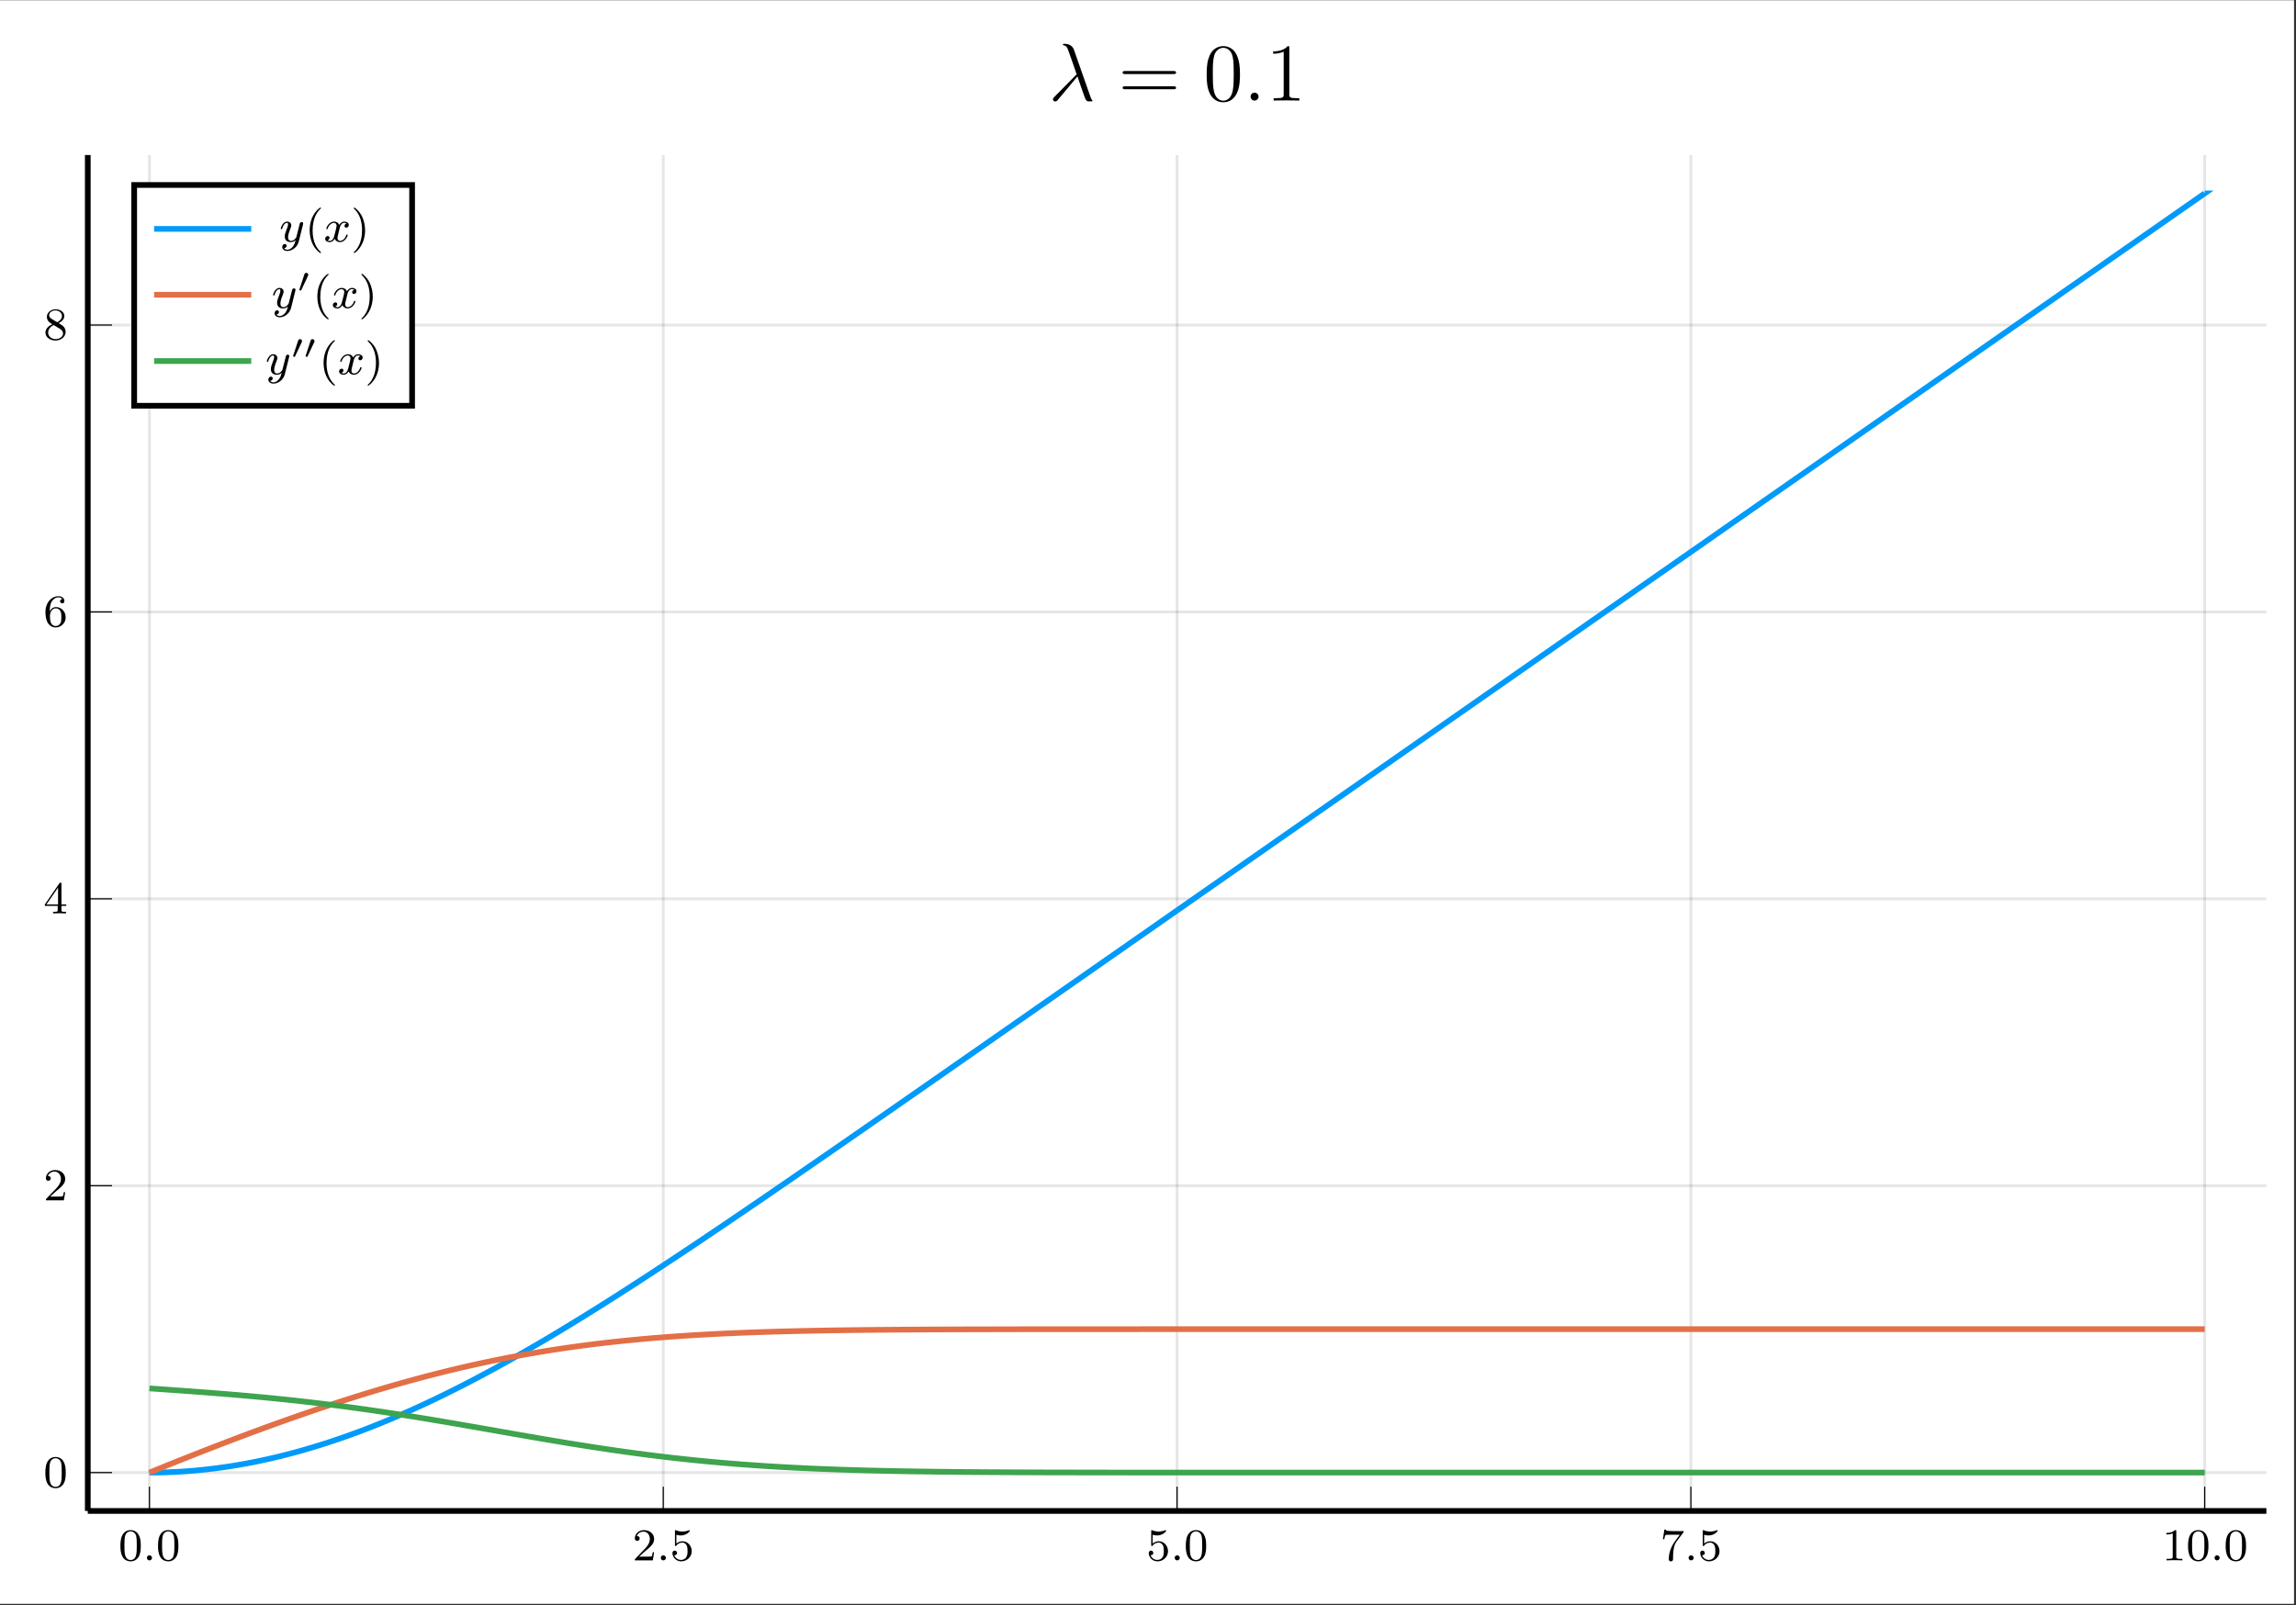 <?xml version="1.0" encoding="UTF-8"?>
<svg xmlns="http://www.w3.org/2000/svg" xmlns:xlink="http://www.w3.org/1999/xlink" width="401.659pt" height="280.84pt" viewBox="0 0 401.659 280.84" version="1.2">
<rect x="0" y="0" width="401.659" height="280.84" fill="#333333" stroke="none"/>
<defs>
<g>
<symbol overflow="visible" id="glyph-1626383314334607-0-0">
<path style="stroke:none;" d=""/>
</symbol>
<symbol overflow="visible" id="glyph-1626383314334607-0-1">
<path style="stroke:none;" d="M 3.891 -2.547 C 3.891 -3.391 3.812 -3.906 3.547 -4.422 C 3.203 -5.125 2.547 -5.297 2.109 -5.297 C 1.109 -5.297 0.734 -4.547 0.625 -4.328 C 0.344 -3.75 0.328 -2.953 0.328 -2.547 C 0.328 -2.016 0.344 -1.219 0.734 -0.578 C 1.094 0.016 1.688 0.172 2.109 0.172 C 2.5 0.172 3.172 0.047 3.578 -0.734 C 3.875 -1.312 3.891 -2.031 3.891 -2.547 Z M 2.109 -0.062 C 1.844 -0.062 1.297 -0.188 1.125 -1.016 C 1.031 -1.469 1.031 -2.219 1.031 -2.641 C 1.031 -3.188 1.031 -3.75 1.125 -4.188 C 1.297 -5 1.906 -5.078 2.109 -5.078 C 2.375 -5.078 2.938 -4.938 3.094 -4.219 C 3.188 -3.781 3.188 -3.172 3.188 -2.641 C 3.188 -2.172 3.188 -1.453 3.094 -1 C 2.922 -0.172 2.375 -0.062 2.109 -0.062 Z M 2.109 -0.062 "/>
</symbol>
<symbol overflow="visible" id="glyph-1626383314334607-0-2">
<path style="stroke:none;" d="M 2.25 -1.625 C 2.375 -1.75 2.703 -2.016 2.844 -2.125 C 3.328 -2.578 3.797 -3.016 3.797 -3.734 C 3.797 -4.688 3 -5.297 2.016 -5.297 C 1.047 -5.297 0.422 -4.578 0.422 -3.859 C 0.422 -3.469 0.734 -3.422 0.844 -3.422 C 1.016 -3.422 1.266 -3.531 1.266 -3.844 C 1.266 -4.25 0.859 -4.25 0.766 -4.25 C 1 -4.844 1.531 -5.031 1.922 -5.031 C 2.656 -5.031 3.047 -4.406 3.047 -3.734 C 3.047 -2.906 2.469 -2.297 1.516 -1.344 L 0.516 -0.297 C 0.422 -0.219 0.422 -0.203 0.422 0 L 3.562 0 L 3.797 -1.422 L 3.547 -1.422 C 3.531 -1.266 3.469 -0.875 3.375 -0.719 C 3.328 -0.656 2.719 -0.656 2.594 -0.656 L 1.172 -0.656 Z M 2.25 -1.625 "/>
</symbol>
<symbol overflow="visible" id="glyph-1626383314334607-0-3">
<path style="stroke:none;" d="M 1.109 -4.484 C 1.219 -4.453 1.531 -4.359 1.875 -4.359 C 2.875 -4.359 3.469 -5.062 3.469 -5.188 C 3.469 -5.281 3.422 -5.297 3.375 -5.297 C 3.359 -5.297 3.344 -5.297 3.281 -5.266 C 2.969 -5.141 2.594 -5.047 2.172 -5.047 C 1.703 -5.047 1.312 -5.156 1.062 -5.266 C 0.984 -5.297 0.969 -5.297 0.953 -5.297 C 0.859 -5.297 0.859 -5.219 0.859 -5.062 L 0.859 -2.734 C 0.859 -2.594 0.859 -2.5 0.984 -2.5 C 1.047 -2.5 1.062 -2.531 1.109 -2.594 C 1.203 -2.703 1.5 -3.109 2.188 -3.109 C 2.625 -3.109 2.844 -2.75 2.922 -2.594 C 3.047 -2.312 3.062 -1.938 3.062 -1.641 C 3.062 -1.344 3.062 -0.906 2.844 -0.562 C 2.688 -0.312 2.359 -0.078 1.938 -0.078 C 1.422 -0.078 0.922 -0.391 0.734 -0.922 C 0.75 -0.906 0.812 -0.906 0.812 -0.906 C 1.031 -0.906 1.219 -1.047 1.219 -1.297 C 1.219 -1.594 0.984 -1.703 0.828 -1.703 C 0.672 -1.703 0.422 -1.625 0.422 -1.281 C 0.422 -0.562 1.047 0.172 1.953 0.172 C 2.953 0.172 3.797 -0.609 3.797 -1.594 C 3.797 -2.516 3.125 -3.344 2.188 -3.344 C 1.797 -3.344 1.422 -3.219 1.109 -2.938 Z M 1.109 -4.484 "/>
</symbol>
<symbol overflow="visible" id="glyph-1626383314334607-0-4">
<path style="stroke:none;" d="M 4.031 -4.859 C 4.109 -4.938 4.109 -4.953 4.109 -5.125 L 2.078 -5.125 C 1.875 -5.125 1.641 -5.141 1.438 -5.156 C 1.016 -5.188 1.016 -5.266 0.984 -5.391 L 0.734 -5.391 L 0.469 -3.703 L 0.719 -3.703 C 0.734 -3.828 0.828 -4.375 0.938 -4.438 C 1.016 -4.484 1.625 -4.484 1.734 -4.484 L 3.422 -4.484 L 2.609 -3.375 C 1.703 -2.172 1.5 -0.906 1.5 -0.281 C 1.5 -0.203 1.5 0.172 1.875 0.172 C 2.25 0.172 2.25 -0.188 2.25 -0.281 L 2.25 -0.672 C 2.25 -1.812 2.453 -2.75 2.844 -3.281 Z M 4.031 -4.859 "/>
</symbol>
<symbol overflow="visible" id="glyph-1626383314334607-0-5">
<path style="stroke:none;" d="M 2.5 -5.078 C 2.5 -5.297 2.484 -5.297 2.266 -5.297 C 1.938 -4.984 1.516 -4.797 0.766 -4.797 L 0.766 -4.531 C 0.984 -4.531 1.406 -4.531 1.875 -4.734 L 1.875 -0.656 C 1.875 -0.359 1.844 -0.266 1.094 -0.266 L 0.812 -0.266 L 0.812 0 C 1.141 -0.031 1.828 -0.031 2.188 -0.031 C 2.547 -0.031 3.234 -0.031 3.562 0 L 3.562 -0.266 L 3.281 -0.266 C 2.531 -0.266 2.5 -0.359 2.5 -0.656 Z M 2.5 -5.078 "/>
</symbol>
<symbol overflow="visible" id="glyph-1626383314334607-0-6">
<path style="stroke:none;" d="M 3.141 -5.156 C 3.141 -5.312 3.141 -5.375 2.969 -5.375 C 2.875 -5.375 2.859 -5.375 2.781 -5.266 L 0.234 -1.562 L 0.234 -1.312 L 2.484 -1.312 L 2.484 -0.641 C 2.484 -0.344 2.469 -0.266 1.844 -0.266 L 1.672 -0.266 L 1.672 0 C 2.344 -0.031 2.359 -0.031 2.812 -0.031 C 3.266 -0.031 3.281 -0.031 3.953 0 L 3.953 -0.266 L 3.781 -0.266 C 3.156 -0.266 3.141 -0.344 3.141 -0.641 L 3.141 -1.312 L 3.984 -1.312 L 3.984 -1.562 L 3.141 -1.562 Z M 2.547 -4.516 L 2.547 -1.562 L 0.516 -1.562 Z M 2.547 -4.516 "/>
</symbol>
<symbol overflow="visible" id="glyph-1626383314334607-0-7">
<path style="stroke:none;" d="M 1.094 -2.641 C 1.094 -3.297 1.156 -3.875 1.438 -4.359 C 1.688 -4.766 2.094 -5.094 2.594 -5.094 C 2.75 -5.094 3.109 -5.062 3.297 -4.797 C 2.938 -4.766 2.906 -4.5 2.906 -4.422 C 2.906 -4.172 3.094 -4.047 3.281 -4.047 C 3.422 -4.047 3.656 -4.125 3.656 -4.438 C 3.656 -4.906 3.297 -5.297 2.578 -5.297 C 1.469 -5.297 0.344 -4.25 0.344 -2.531 C 0.344 -0.359 1.359 0.172 2.125 0.172 C 2.516 0.172 2.922 0.062 3.281 -0.281 C 3.609 -0.594 3.875 -0.922 3.875 -1.625 C 3.875 -2.656 3.078 -3.391 2.203 -3.391 C 1.625 -3.391 1.281 -3.031 1.094 -2.641 Z M 2.125 -0.078 C 1.703 -0.078 1.438 -0.359 1.328 -0.594 C 1.141 -0.953 1.125 -1.484 1.125 -1.797 C 1.125 -2.578 1.547 -3.172 2.172 -3.172 C 2.562 -3.172 2.812 -2.969 2.953 -2.688 C 3.125 -2.391 3.125 -2.031 3.125 -1.625 C 3.125 -1.219 3.125 -0.875 2.969 -0.578 C 2.75 -0.219 2.484 -0.078 2.125 -0.078 Z M 2.125 -0.078 "/>
</symbol>
<symbol overflow="visible" id="glyph-1626383314334607-0-8">
<path style="stroke:none;" d="M 2.641 -2.875 C 3.094 -3.094 3.641 -3.484 3.641 -4.109 C 3.641 -4.875 2.859 -5.297 2.125 -5.297 C 1.281 -5.297 0.594 -4.719 0.594 -3.969 C 0.594 -3.672 0.688 -3.406 0.891 -3.172 C 1.031 -3 1.062 -2.984 1.547 -2.672 C 0.562 -2.234 0.344 -1.656 0.344 -1.219 C 0.344 -0.328 1.234 0.172 2.109 0.172 C 3.078 0.172 3.875 -0.5 3.875 -1.344 C 3.875 -1.844 3.609 -2.172 3.469 -2.312 C 3.344 -2.438 3.328 -2.453 2.641 -2.875 Z M 1.406 -3.625 C 1.172 -3.766 0.984 -4 0.984 -4.266 C 0.984 -4.766 1.531 -5.094 2.109 -5.094 C 2.719 -5.094 3.234 -4.672 3.234 -4.109 C 3.234 -3.656 2.875 -3.266 2.406 -3.031 Z M 1.797 -2.531 C 1.828 -2.516 2.734 -1.953 2.875 -1.875 C 3 -1.797 3.422 -1.547 3.422 -1.062 C 3.422 -0.453 2.766 -0.078 2.125 -0.078 C 1.406 -0.078 0.812 -0.562 0.812 -1.219 C 0.812 -1.812 1.25 -2.281 1.797 -2.531 Z M 1.797 -2.531 "/>
</symbol>
<symbol overflow="visible" id="glyph-1626383314334607-0-9">
<path style="stroke:none;" d="M 2.656 1.984 C 2.719 1.984 2.812 1.984 2.812 1.891 C 2.812 1.859 2.812 1.859 2.703 1.75 C 1.609 0.719 1.344 -0.75 1.344 -1.984 C 1.344 -4.281 2.281 -5.359 2.688 -5.734 C 2.812 -5.828 2.812 -5.844 2.812 -5.875 C 2.812 -5.922 2.781 -5.969 2.703 -5.969 C 2.578 -5.969 2.172 -5.562 2.109 -5.5 C 1.047 -4.375 0.828 -2.953 0.828 -1.984 C 0.828 -0.203 1.562 1.234 2.656 1.984 Z M 2.656 1.984 "/>
</symbol>
<symbol overflow="visible" id="glyph-1626383314334607-0-10">
<path style="stroke:none;" d="M 2.469 -1.984 C 2.469 -2.75 2.328 -3.656 1.844 -4.594 C 1.453 -5.328 0.719 -5.969 0.578 -5.969 C 0.5 -5.969 0.484 -5.922 0.484 -5.875 C 0.484 -5.844 0.484 -5.828 0.578 -5.734 C 1.688 -4.672 1.938 -3.219 1.938 -1.984 C 1.938 0.297 1 1.375 0.594 1.75 C 0.484 1.844 0.484 1.859 0.484 1.891 C 0.484 1.938 0.5 1.984 0.578 1.984 C 0.703 1.984 1.109 1.578 1.172 1.516 C 2.234 0.391 2.469 -1.031 2.469 -1.984 Z M 2.469 -1.984 "/>
</symbol>
<symbol overflow="visible" id="glyph-1626383314334607-1-0">
<path style="stroke:none;" d=""/>
</symbol>
<symbol overflow="visible" id="glyph-1626383314334607-1-1">
<path style="stroke:none;" d="M 1.625 -0.438 C 1.625 -0.703 1.391 -0.891 1.172 -0.891 C 0.922 -0.891 0.734 -0.672 0.734 -0.453 C 0.734 -0.172 0.953 0 1.172 0 C 1.422 0 1.625 -0.203 1.625 -0.438 Z M 1.625 -0.438 "/>
</symbol>
<symbol overflow="visible" id="glyph-1626383314334607-1-2">
<path style="stroke:none;" d="M 4.125 -3 C 4.156 -3.109 4.156 -3.125 4.156 -3.188 C 4.156 -3.391 4 -3.438 3.906 -3.438 C 3.859 -3.438 3.688 -3.422 3.578 -3.219 C 3.562 -3.172 3.484 -2.891 3.453 -2.719 L 2.969 -0.812 C 2.969 -0.781 2.625 -0.141 2.047 -0.141 C 1.656 -0.141 1.516 -0.438 1.516 -0.781 C 1.516 -1.25 1.781 -1.953 1.969 -2.422 C 2.047 -2.625 2.078 -2.688 2.078 -2.844 C 2.078 -3.281 1.719 -3.516 1.359 -3.516 C 0.562 -3.516 0.234 -2.391 0.234 -2.297 C 0.234 -2.219 0.297 -2.188 0.359 -2.188 C 0.469 -2.188 0.469 -2.234 0.5 -2.312 C 0.703 -3.016 1.047 -3.297 1.328 -3.297 C 1.453 -3.297 1.516 -3.219 1.516 -3.031 C 1.516 -2.859 1.453 -2.672 1.406 -2.531 C 1.078 -1.688 0.938 -1.281 0.938 -0.906 C 0.938 -0.125 1.531 0.078 2 0.078 C 2.375 0.078 2.641 -0.094 2.844 -0.266 C 2.719 0.172 2.641 0.484 2.344 0.875 C 2.078 1.188 1.766 1.406 1.406 1.406 C 1.266 1.406 0.969 1.375 0.812 1.141 C 1.234 1.109 1.266 0.75 1.266 0.703 C 1.266 0.516 1.109 0.406 0.953 0.406 C 0.766 0.406 0.5 0.547 0.5 0.938 C 0.5 1.312 0.844 1.625 1.406 1.625 C 2.219 1.625 3.125 0.969 3.375 0.016 Z M 4.125 -3 "/>
</symbol>
<symbol overflow="visible" id="glyph-1626383314334607-1-3">
<path style="stroke:none;" d="M 4 -3.172 C 3.641 -3.094 3.625 -2.781 3.625 -2.75 C 3.625 -2.578 3.766 -2.453 3.938 -2.453 C 4.109 -2.453 4.375 -2.594 4.375 -2.938 C 4.375 -3.391 3.875 -3.516 3.578 -3.516 C 3.219 -3.516 2.906 -3.25 2.719 -2.938 C 2.547 -3.359 2.141 -3.516 1.812 -3.516 C 0.938 -3.516 0.453 -2.516 0.453 -2.297 C 0.453 -2.219 0.516 -2.188 0.578 -2.188 C 0.672 -2.188 0.688 -2.234 0.703 -2.328 C 0.891 -2.906 1.375 -3.297 1.781 -3.297 C 2.094 -3.297 2.25 -3.062 2.25 -2.781 C 2.25 -2.625 2.156 -2.25 2.094 -2 C 2.031 -1.766 1.859 -1.062 1.812 -0.906 C 1.703 -0.484 1.422 -0.141 1.062 -0.141 C 1.031 -0.141 0.828 -0.141 0.656 -0.25 C 1.016 -0.344 1.016 -0.672 1.016 -0.688 C 1.016 -0.875 0.875 -0.984 0.703 -0.984 C 0.484 -0.984 0.25 -0.797 0.25 -0.5 C 0.25 -0.125 0.641 0.078 1.047 0.078 C 1.469 0.078 1.766 -0.234 1.906 -0.5 C 2.094 -0.109 2.453 0.078 2.844 0.078 C 3.703 0.078 4.188 -0.922 4.188 -1.141 C 4.188 -1.219 4.125 -1.25 4.062 -1.25 C 3.969 -1.25 3.953 -1.188 3.922 -1.109 C 3.766 -0.578 3.312 -0.141 2.859 -0.141 C 2.594 -0.141 2.406 -0.312 2.406 -0.656 C 2.406 -0.812 2.453 -1 2.562 -1.438 C 2.609 -1.688 2.781 -2.375 2.828 -2.531 C 2.938 -2.953 3.219 -3.297 3.578 -3.297 C 3.625 -3.297 3.828 -3.297 4 -3.172 Z M 4 -3.172 "/>
</symbol>
<symbol overflow="visible" id="glyph-1626383314334607-2-0">
<path style="stroke:none;" d=""/>
</symbol>
<symbol overflow="visible" id="glyph-1626383314334607-2-1">
<path style="stroke:none;" d="M 4.422 -8.922 C 4.062 -9.938 2.938 -9.938 2.75 -9.938 C 2.672 -9.938 2.5 -9.938 2.5 -9.797 C 2.5 -9.688 2.594 -9.672 2.672 -9.656 C 2.875 -9.625 3.047 -9.594 3.281 -9.188 C 3.422 -8.906 4.906 -4.625 4.906 -4.594 C 4.906 -4.578 4.891 -4.578 4.766 -4.453 L 1.047 -0.688 C 0.875 -0.516 0.766 -0.406 0.766 -0.219 C 0.766 -0.016 0.938 0.156 1.156 0.156 C 1.219 0.156 1.375 0.125 1.469 0.047 C 1.688 -0.172 3.734 -2.672 5.047 -4.234 C 5.422 -3.109 5.875 -1.797 6.312 -0.594 C 6.391 -0.375 6.469 -0.172 6.656 0.016 C 6.812 0.141 6.828 0.141 7.234 0.141 L 7.516 0.141 C 7.562 0.141 7.672 0.141 7.672 0.031 C 7.672 -0.031 7.656 -0.047 7.594 -0.094 C 7.469 -0.266 7.359 -0.516 7.312 -0.688 Z M 4.422 -8.922 "/>
</symbol>
<symbol overflow="visible" id="glyph-1626383314334607-2-2">
<path style="stroke:none;" d="M 2.641 -0.688 C 2.641 -1.109 2.297 -1.391 1.953 -1.391 C 1.531 -1.391 1.25 -1.047 1.25 -0.703 C 1.25 -0.281 1.594 0 1.938 0 C 2.344 0 2.641 -0.344 2.641 -0.688 Z M 2.641 -0.688 "/>
</symbol>
<symbol overflow="visible" id="glyph-1626383314334607-3-0">
<path style="stroke:none;" d=""/>
</symbol>
<symbol overflow="visible" id="glyph-1626383314334607-3-1">
<path style="stroke:none;" d="M 9.672 -4.641 C 9.875 -4.641 10.125 -4.641 10.125 -4.906 C 10.125 -5.172 9.891 -5.172 9.672 -5.172 L 1.234 -5.172 C 1.031 -5.172 0.781 -5.172 0.781 -4.922 C 0.781 -4.641 1.016 -4.641 1.234 -4.641 Z M 9.672 -1.984 C 9.875 -1.984 10.125 -1.984 10.125 -2.234 C 10.125 -2.5 9.891 -2.5 9.672 -2.5 L 1.234 -2.5 C 1.031 -2.5 0.781 -2.5 0.781 -2.25 C 0.781 -1.984 1.016 -1.984 1.234 -1.984 Z M 9.672 -1.984 "/>
</symbol>
<symbol overflow="visible" id="glyph-1626383314334607-3-2">
<path style="stroke:none;" d="M 6.422 -4.578 C 6.422 -5.781 6.344 -6.938 5.828 -8.031 C 5.25 -9.219 4.219 -9.531 3.516 -9.531 C 2.672 -9.531 1.656 -9.109 1.125 -7.922 C 0.734 -7.016 0.594 -6.125 0.594 -4.578 C 0.594 -3.188 0.688 -2.156 1.203 -1.125 C 1.766 -0.047 2.75 0.297 3.5 0.297 C 4.75 0.297 5.453 -0.438 5.875 -1.281 C 6.391 -2.344 6.422 -3.75 6.422 -4.578 Z M 3.5 0.016 C 3.031 0.016 2.109 -0.25 1.828 -1.812 C 1.672 -2.672 1.672 -3.75 1.672 -4.75 C 1.672 -5.938 1.672 -6.984 1.906 -7.844 C 2.156 -8.797 2.875 -9.234 3.5 -9.234 C 4.047 -9.234 4.875 -8.906 5.141 -7.688 C 5.328 -6.859 5.328 -5.734 5.328 -4.75 C 5.328 -3.797 5.328 -2.703 5.172 -1.828 C 4.906 -0.266 4 0.016 3.5 0.016 Z M 3.5 0.016 "/>
</symbol>
<symbol overflow="visible" id="glyph-1626383314334607-3-3">
<path style="stroke:none;" d="M 4.125 -9.188 C 4.125 -9.516 4.125 -9.531 3.844 -9.531 C 3.5 -9.141 2.781 -8.609 1.297 -8.609 L 1.297 -8.203 C 1.641 -8.203 2.344 -8.203 3.141 -8.562 L 3.141 -1.109 C 3.141 -0.594 3.094 -0.422 1.828 -0.422 L 1.391 -0.422 L 1.391 0 C 1.781 -0.031 3.172 -0.031 3.641 -0.031 C 4.109 -0.031 5.484 -0.031 5.875 0 L 5.875 -0.422 L 5.438 -0.422 C 4.172 -0.422 4.125 -0.594 4.125 -1.109 Z M 4.125 -9.188 "/>
</symbol>
<symbol overflow="visible" id="glyph-1626383314334607-4-0">
<path style="stroke:none;" d=""/>
</symbol>
<symbol overflow="visible" id="glyph-1626383314334607-4-1">
<path style="stroke:none;" d="M 1.875 -2.812 C 1.922 -2.891 1.922 -2.953 1.922 -3 C 1.922 -3.188 1.766 -3.344 1.562 -3.344 C 1.328 -3.344 1.25 -3.125 1.234 -3.047 L 0.391 -0.484 C 0.375 -0.453 0.359 -0.406 0.359 -0.375 C 0.359 -0.281 0.609 -0.234 0.609 -0.234 C 0.656 -0.234 0.688 -0.281 0.703 -0.328 Z M 1.875 -2.812 "/>
</symbol>
</g>
<clipPath id="clip-1626383314334607-1">
  <path d="M 0 0.039 L 401.316 0.039 L 401.316 280.641 L 0 280.641 Z M 0 0.039 "/>
</clipPath>
<clipPath id="clip-1626383314334607-2">
  <path d="M 15.355 27.09 L 396.535 27.09 L 396.535 264.383 L 15.355 264.383 Z M 15.355 27.09 "/>
</clipPath>
<clipPath id="clip-1626383314334607-3">
  <path d="M 15.355 218 L 396.535 218 L 396.535 264.383 L 15.355 264.383 Z M 15.355 218 "/>
</clipPath>
<clipPath id="clip-1626383314334607-4">
  <path d="M 15.355 228 L 396.535 228 L 396.535 264.383 L 15.355 264.383 Z M 15.355 228 "/>
</clipPath>
</defs>
<g id="surface1">
<g clip-path="url(#clip-1626383314334607-1)" clip-rule="nonzero">
<path style=" stroke:none;fill-rule:nonzero;fill:rgb(100%,100%,100%);fill-opacity:1;" d="M 0 280.645 L 0 0.039 L 401.324 0.039 L 401.324 280.645 Z M 0 280.645 "/>
</g>
<path style=" stroke:none;fill-rule:nonzero;fill:rgb(100%,100%,100%);fill-opacity:1;" d="M 15.355 264.383 L 396.535 264.383 L 396.535 27.09 L 15.355 27.09 Z M 15.355 264.383 "/>
<path style="fill:none;stroke-width:0.498;stroke-linecap:butt;stroke-linejoin:miter;stroke:rgb(0%,0%,0%);stroke-opacity:0.1;stroke-miterlimit:10;" d="M 10.799 0.002 L 10.799 237.496 M 100.773 0.002 L 100.773 237.496 M 190.748 0.002 L 190.748 237.496 M 280.727 0.002 L 280.727 237.496 M 370.702 0.002 L 370.702 237.496 " transform="matrix(0.999,0,0,-0.999,15.355,264.385)"/>
<path style="fill:none;stroke-width:0.498;stroke-linecap:butt;stroke-linejoin:miter;stroke:rgb(0%,0%,0%);stroke-opacity:0.1;stroke-miterlimit:10;" d="M 0.001 6.722 L 381.504 6.722 M 0.001 56.972 L 381.504 56.972 M 0.001 107.218 L 381.504 107.218 M 0.001 157.468 L 381.504 157.468 M 0.001 207.717 L 381.504 207.717 " transform="matrix(0.999,0,0,-0.999,15.355,264.385)"/>
<path style="fill:none;stroke-width:0.199;stroke-linecap:butt;stroke-linejoin:miter;stroke:rgb(0%,0%,0%);stroke-opacity:1;stroke-miterlimit:10;" d="M 10.799 0.002 L 10.799 4.252 M 100.773 0.002 L 100.773 4.252 M 190.748 0.002 L 190.748 4.252 M 280.727 0.002 L 280.727 4.252 M 370.702 0.002 L 370.702 4.252 " transform="matrix(0.999,0,0,-0.999,15.355,264.385)"/>
<path style="fill:none;stroke-width:0.199;stroke-linecap:butt;stroke-linejoin:miter;stroke:rgb(0%,0%,0%);stroke-opacity:1;stroke-miterlimit:10;" d="M 0.001 6.722 L 4.254 6.722 M 0.001 56.972 L 4.254 56.972 M 0.001 107.218 L 4.254 107.218 M 0.001 157.468 L 4.254 157.468 M 0.001 207.717 L 4.254 207.717 " transform="matrix(0.999,0,0,-0.999,15.355,264.385)"/>
<path style="fill:none;stroke-width:0.996;stroke-linecap:butt;stroke-linejoin:miter;stroke:rgb(0%,0%,0%);stroke-opacity:1;stroke-miterlimit:10;" d="M 0.001 0.002 L 381.504 0.002 " transform="matrix(0.999,0,0,-0.999,15.355,264.385)"/>
<path style="fill:none;stroke-width:0.996;stroke-linecap:butt;stroke-linejoin:miter;stroke:rgb(0%,0%,0%);stroke-opacity:1;stroke-miterlimit:10;" d="M 0.001 0.002 L 0.001 237.496 " transform="matrix(0.999,0,0,-0.999,15.355,264.385)"/>
<g style="fill:rgb(0%,0%,0%);fill-opacity:1;">
  <use xlink:href="#glyph-1626383314334607-0-1" x="20.737" y="273.033"/>
</g>
<g style="fill:rgb(0%,0%,0%);fill-opacity:1;">
  <use xlink:href="#glyph-1626383314334607-1-1" x="24.968" y="273.033"/>
</g>
<g style="fill:rgb(0%,0%,0%);fill-opacity:1;">
  <use xlink:href="#glyph-1626383314334607-0-1" x="27.319" y="273.033"/>
</g>
<g style="fill:rgb(0%,0%,0%);fill-opacity:1;">
  <use xlink:href="#glyph-1626383314334607-0-2" x="110.636" y="273.033"/>
</g>
<g style="fill:rgb(0%,0%,0%);fill-opacity:1;">
  <use xlink:href="#glyph-1626383314334607-1-1" x="114.866" y="273.033"/>
</g>
<g style="fill:rgb(0%,0%,0%);fill-opacity:1;">
  <use xlink:href="#glyph-1626383314334607-0-3" x="117.216" y="273.033"/>
</g>
<g style="fill:rgb(0%,0%,0%);fill-opacity:1;">
  <use xlink:href="#glyph-1626383314334607-0-3" x="200.535" y="273.033"/>
</g>
<g style="fill:rgb(0%,0%,0%);fill-opacity:1;">
  <use xlink:href="#glyph-1626383314334607-1-1" x="204.765" y="273.033"/>
</g>
<g style="fill:rgb(0%,0%,0%);fill-opacity:1;">
  <use xlink:href="#glyph-1626383314334607-0-1" x="207.115" y="273.033"/>
</g>
<g style="fill:rgb(0%,0%,0%);fill-opacity:1;">
  <use xlink:href="#glyph-1626383314334607-0-4" x="290.433" y="273.033"/>
</g>
<g style="fill:rgb(0%,0%,0%);fill-opacity:1;">
  <use xlink:href="#glyph-1626383314334607-1-1" x="294.664" y="273.033"/>
</g>
<g style="fill:rgb(0%,0%,0%);fill-opacity:1;">
  <use xlink:href="#glyph-1626383314334607-0-3" x="297.014" y="273.033"/>
</g>
<g style="fill:rgb(0%,0%,0%);fill-opacity:1;">
  <use xlink:href="#glyph-1626383314334607-0-5" x="378.216" y="273.033"/>
  <use xlink:href="#glyph-1626383314334607-0-1" x="382.447" y="273.033"/>
</g>
<g style="fill:rgb(0%,0%,0%);fill-opacity:1;">
  <use xlink:href="#glyph-1626383314334607-1-1" x="386.678" y="273.033"/>
</g>
<g style="fill:rgb(0%,0%,0%);fill-opacity:1;">
  <use xlink:href="#glyph-1626383314334607-0-1" x="389.028" y="273.033"/>
</g>
<g style="fill:rgb(0%,0%,0%);fill-opacity:1;">
  <use xlink:href="#glyph-1626383314334607-0-1" x="7.608" y="260.234"/>
</g>
<g style="fill:rgb(0%,0%,0%);fill-opacity:1;">
  <use xlink:href="#glyph-1626383314334607-0-2" x="7.608" y="210.029"/>
</g>
<g style="fill:rgb(0%,0%,0%);fill-opacity:1;">
  <use xlink:href="#glyph-1626383314334607-0-6" x="7.608" y="159.824"/>
</g>
<g style="fill:rgb(0%,0%,0%);fill-opacity:1;">
  <use xlink:href="#glyph-1626383314334607-0-7" x="7.608" y="109.618"/>
</g>
<g style="fill:rgb(0%,0%,0%);fill-opacity:1;">
  <use xlink:href="#glyph-1626383314334607-0-8" x="7.608" y="59.413"/>
</g>
<g clip-path="url(#clip-1626383314334607-2)" clip-rule="nonzero">
<path style="fill:none;stroke-width:0.996;stroke-linecap:butt;stroke-linejoin:miter;stroke:rgb(0%,60.559%,97.87%);stroke-opacity:1;stroke-miterlimit:10;" d="M 10.799 6.722 L 11.158 6.722 L 12.237 6.734 L 13.316 6.758 L 14.036 6.781 L 15.475 6.844 L 15.834 6.863 L 16.194 6.887 L 16.558 6.91 L 17.277 6.957 L 17.996 7.012 L 19.075 7.106 L 20.154 7.211 L 20.874 7.289 L 22.312 7.461 L 22.676 7.508 L 23.036 7.559 L 23.395 7.606 L 24.115 7.708 L 24.834 7.817 L 25.194 7.876 L 25.553 7.931 L 25.913 7.989 L 27.352 8.239 L 28.071 8.372 L 28.431 8.443 L 28.791 8.509 L 29.154 8.583 L 29.514 8.654 L 30.233 8.802 L 31.672 9.115 L 32.032 9.197 L 32.391 9.283 L 32.751 9.365 L 33.47 9.537 L 34.909 9.897 L 35.273 9.991 L 35.632 10.085 L 37.071 10.476 L 37.79 10.679 L 38.15 10.785 L 38.51 10.886 L 38.869 10.996 L 39.229 11.101 L 40.308 11.43 L 41.387 11.77 L 41.751 11.883 L 42.47 12.118 L 43.909 12.602 L 44.988 12.978 L 45.348 13.107 L 45.707 13.232 L 46.067 13.365 L 46.427 13.494 L 47.506 13.893 L 47.869 14.029 L 48.948 14.44 L 50.027 14.862 L 51.466 15.441 L 52.545 15.887 L 52.905 16.039 L 53.264 16.188 L 53.624 16.344 L 53.984 16.496 L 54.347 16.649 L 55.067 16.962 L 55.426 17.122 L 55.786 17.278 L 56.865 17.759 L 58.304 18.416 L 59.743 19.088 L 60.102 19.26 L 60.466 19.429 L 60.826 19.605 L 61.545 19.949 L 62.624 20.476 L 62.984 20.656 L 63.343 20.832 L 64.422 21.372 L 66.221 22.29 L 66.584 22.478 L 68.023 23.229 L 69.821 24.187 L 71.62 25.164 L 72.699 25.762 L 73.062 25.961 L 73.422 26.161 L 73.782 26.364 L 74.142 26.564 L 75.221 27.173 L 75.58 27.381 L 75.94 27.584 L 77.738 28.62 L 78.098 28.831 L 78.458 29.038 L 78.817 29.249 L 79.181 29.461 L 79.9 29.883 L 80.26 30.098 L 80.62 30.309 L 82.418 31.384 L 82.778 31.603 L 83.137 31.818 L 84.936 32.913 L 85.296 33.136 L 85.659 33.354 L 86.019 33.577 L 86.378 33.796 L 87.458 34.465 L 87.817 34.692 L 88.537 35.137 L 89.256 35.591 L 89.616 35.814 L 90.695 36.494 L 91.054 36.725 L 91.414 36.951 L 91.778 37.178 L 92.137 37.409 L 92.497 37.635 L 94.655 39.019 L 95.015 39.254 L 95.734 39.715 L 96.453 40.184 L 96.813 40.415 L 97.892 41.119 L 98.256 41.353 L 98.975 41.823 L 99.335 42.061 L 100.054 42.53 L 100.773 43.007 L 101.133 43.242 L 104.011 45.15 L 104.374 45.388 L 104.734 45.627 L 105.094 45.869 L 105.453 46.107 L 105.813 46.35 L 106.173 46.588 L 106.892 47.073 L 107.252 47.312 L 110.489 49.493 L 110.852 49.736 L 111.212 49.978 L 111.572 50.224 L 112.291 50.709 L 112.651 50.955 L 113.01 51.198 L 113.37 51.444 L 113.73 51.686 L 114.089 51.933 L 114.449 52.175 L 115.169 52.668 L 115.528 52.91 L 116.607 53.649 L 116.971 53.895 L 117.331 54.138 L 119.848 55.862 L 120.208 56.112 L 121.647 57.097 L 122.006 57.347 L 123.085 58.086 L 123.449 58.337 L 123.809 58.583 L 124.168 58.833 L 124.888 59.326 L 125.247 59.576 L 125.607 59.822 L 125.967 60.072 L 126.326 60.319 L 126.686 60.569 L 127.046 60.815 L 127.405 61.065 L 127.765 61.312 L 128.484 61.812 L 128.844 62.058 L 129.204 62.309 L 129.567 62.559 L 129.927 62.805 L 130.646 63.306 L 131.006 63.552 L 132.085 64.303 L 132.445 64.549 L 133.884 65.55 L 134.243 65.796 L 135.682 66.797 L 136.046 67.047 L 137.125 67.798 L 137.484 68.044 L 141.8 71.047 L 142.164 71.297 L 143.603 72.298 L 143.962 72.552 L 147.559 75.054 L 147.919 75.308 L 148.279 75.558 L 148.642 75.808 L 150.441 77.059 L 150.8 77.314 L 152.599 78.565 L 152.958 78.819 L 154.397 79.82 L 154.761 80.07 L 155.12 80.324 L 156.919 81.575 L 157.278 81.829 L 158.717 82.83 L 159.077 83.084 L 160.516 84.085 L 160.879 84.339 L 161.958 85.09 L 162.318 85.344 L 163.757 86.345 L 164.116 86.599 L 165.555 87.6 L 165.915 87.854 L 166.634 88.354 L 166.998 88.604 L 167.357 88.859 L 168.436 89.609 L 168.796 89.863 L 170.235 90.864 L 170.594 91.118 L 171.673 91.869 L 172.033 92.123 L 172.753 92.623 L 173.116 92.874 L 173.476 93.128 L 174.555 93.878 L 174.915 94.133 L 175.994 94.883 L 176.353 95.137 L 177.792 96.138 L 178.152 96.392 L 178.871 96.893 L 179.235 97.143 L 179.594 97.397 L 180.673 98.148 L 181.033 98.402 L 182.112 99.152 L 182.472 99.407 L 183.551 100.157 L 183.91 100.411 L 184.63 100.912 L 184.993 101.162 L 185.353 101.416 L 186.432 102.167 L 186.792 102.421 L 187.871 103.171 L 188.23 103.426 L 189.31 104.176 L 189.669 104.43 L 190.748 105.181 L 191.112 105.435 L 192.191 106.186 L 192.551 106.44 L 193.63 107.191 L 193.989 107.445 L 195.068 108.195 L 195.428 108.449 L 196.507 109.2 L 196.867 109.454 L 197.23 109.704 L 197.95 110.205 L 198.309 110.459 L 199.388 111.21 L 199.748 111.464 L 200.827 112.214 L 201.187 112.468 L 202.266 113.219 L 202.626 113.473 L 202.985 113.723 L 203.349 113.974 L 203.708 114.224 L 204.068 114.478 L 205.147 115.229 L 205.507 115.483 L 206.586 116.233 L 206.946 116.487 L 208.025 117.238 L 208.384 117.492 L 209.104 117.993 L 209.467 118.243 L 209.827 118.497 L 210.906 119.248 L 211.266 119.502 L 212.345 120.252 L 212.704 120.507 L 213.783 121.257 L 214.143 121.511 L 215.222 122.262 L 215.586 122.516 L 216.665 123.267 L 217.024 123.521 L 218.103 124.271 L 218.463 124.526 L 219.542 125.276 L 219.902 125.53 L 220.981 126.281 L 221.341 126.535 L 221.704 126.785 L 222.424 127.286 L 222.783 127.54 L 223.862 128.29 L 224.222 128.545 L 225.301 129.295 L 225.661 129.549 L 226.74 130.3 L 227.099 130.554 L 227.463 130.804 L 228.182 131.305 L 228.542 131.559 L 229.621 132.309 L 229.981 132.564 L 231.06 133.314 L 231.419 133.568 L 232.499 134.319 L 232.858 134.573 L 233.218 134.823 L 233.581 135.074 L 233.941 135.324 L 234.301 135.578 L 235.38 136.329 L 235.74 136.583 L 236.819 137.333 L 237.178 137.587 L 238.257 138.338 L 238.617 138.592 L 239.336 139.093 L 239.7 139.343 L 240.06 139.597 L 241.139 140.348 L 241.498 140.602 L 242.577 141.352 L 242.937 141.606 L 244.016 142.357 L 244.376 142.611 L 245.455 143.362 L 245.818 143.616 L 246.897 144.367 L 247.257 144.621 L 248.336 145.371 L 248.696 145.625 L 249.775 146.376 L 250.135 146.63 L 251.214 147.381 L 251.573 147.635 L 251.937 147.885 L 253.016 148.636 L 253.376 148.89 L 254.455 149.641 L 254.814 149.895 L 255.893 150.645 L 256.253 150.899 L 257.332 151.65 L 257.692 151.904 L 258.055 152.154 L 258.775 152.655 L 259.134 152.909 L 260.213 153.66 L 260.573 153.914 L 261.652 154.664 L 262.012 154.919 L 263.091 155.669 L 263.451 155.923 L 263.814 156.173 L 264.533 156.674 L 264.893 156.928 L 265.972 157.679 L 266.332 157.933 L 267.411 158.683 L 267.771 158.938 L 268.85 159.688 L 269.209 159.942 L 269.569 160.193 L 269.933 160.443 L 270.292 160.693 L 270.652 160.947 L 271.731 161.698 L 272.091 161.952 L 273.17 162.702 L 273.529 162.957 L 274.608 163.707 L 274.968 163.961 L 275.687 164.462 L 276.051 164.712 L 276.411 164.966 L 277.49 165.717 L 277.849 165.971 L 278.929 166.721 L 279.288 166.976 L 280.367 167.726 L 280.727 167.98 L 281.806 168.731 L 282.17 168.985 L 283.249 169.736 L 283.608 169.99 L 284.687 170.741 L 285.047 170.995 L 286.126 171.745 L 286.486 171.999 L 287.565 172.75 L 287.924 173.004 L 288.288 173.254 L 289.007 173.755 L 289.367 174.009 L 290.446 174.76 L 290.806 175.014 L 291.885 175.764 L 292.244 176.018 L 293.324 176.769 L 293.683 177.023 L 294.043 177.273 L 294.406 177.524 L 294.766 177.774 L 295.126 178.028 L 296.205 178.779 L 296.565 179.033 L 297.644 179.783 L 298.003 180.037 L 299.082 180.788 L 299.442 181.042 L 299.802 181.292 L 300.165 181.543 L 300.525 181.793 L 300.885 182.047 L 301.964 182.798 L 302.323 183.052 L 303.402 183.802 L 303.762 184.057 L 304.841 184.807 L 305.201 185.061 L 305.92 185.562 L 306.284 185.812 L 306.643 186.066 L 307.722 186.817 L 308.082 187.071 L 309.161 187.821 L 309.521 188.076 L 310.6 188.826 L 310.96 189.08 L 312.039 189.831 L 312.402 190.085 L 313.481 190.836 L 313.841 191.09 L 314.92 191.84 L 315.28 192.095 L 316.359 192.845 L 316.718 193.099 L 317.797 193.85 L 318.157 194.104 L 318.521 194.354 L 319.24 194.855 L 319.6 195.109 L 320.679 195.859 L 321.038 196.114 L 322.117 196.864 L 322.477 197.118 L 323.556 197.869 L 323.916 198.123 L 324.276 198.373 L 324.639 198.624 L 324.999 198.874 L 325.359 199.128 L 326.438 199.879 L 326.797 200.133 L 327.876 200.883 L 328.236 201.137 L 329.315 201.888 L 329.675 202.142 L 330.394 202.643 L 330.758 202.893 L 331.117 203.147 L 332.196 203.898 L 332.556 204.152 L 333.635 204.902 L 333.995 205.156 L 335.074 205.907 L 335.433 206.161 L 336.513 206.912 L 336.876 207.166 L 337.955 207.917 L 338.315 208.171 L 339.394 208.921 L 339.754 209.175 L 340.833 209.926 L 341.192 210.18 L 342.271 210.931 L 342.635 211.185 L 343.714 211.936 L 344.074 212.19 L 345.153 212.94 L 345.512 213.195 L 346.951 214.195 L 347.311 214.449 L 348.39 215.2 L 348.753 215.454 L 349.832 216.205 L 350.192 216.459 L 351.271 217.21 L 351.631 217.464 L 352.71 218.214 L 353.07 218.469 L 354.149 219.219 L 354.508 219.473 L 354.872 219.723 L 355.591 220.224 L 355.951 220.478 L 357.03 221.229 L 357.39 221.483 L 358.469 222.233 L 358.828 222.488 L 359.907 223.238 L 360.267 223.492 L 360.627 223.743 L 360.99 223.993 L 361.35 224.243 L 361.71 224.497 L 362.789 225.248 L 363.148 225.502 L 364.227 226.252 L 364.587 226.507 L 365.666 227.257 L 366.026 227.511 L 366.745 228.012 L 367.109 228.262 L 367.468 228.516 L 368.548 229.267 L 368.907 229.521 L 370.346 230.522 L 370.706 230.776 L 370.702 230.776 " transform="matrix(0.999,0,0,-0.999,15.355,264.385)"/>
</g>
<g clip-path="url(#clip-1626383314334607-3)" clip-rule="nonzero">
<path style="fill:none;stroke-width:0.996;stroke-linecap:butt;stroke-linejoin:miter;stroke:rgb(88.889%,43.559%,27.809%);stroke-opacity:1;stroke-miterlimit:10;" d="M 10.799 6.722 L 11.158 6.871 L 11.518 7.016 L 11.878 7.164 L 12.237 7.309 L 12.597 7.457 L 13.316 7.747 L 13.676 7.895 L 15.834 8.763 L 16.194 8.904 L 16.558 9.049 L 16.917 9.193 L 17.277 9.334 L 17.637 9.479 L 17.996 9.619 L 18.356 9.764 L 21.953 11.172 L 22.312 11.308 L 22.676 11.449 L 23.036 11.586 L 23.395 11.727 L 26.632 12.958 L 26.992 13.091 L 27.352 13.228 L 27.712 13.361 L 28.071 13.498 L 28.791 13.764 L 29.154 13.897 L 30.953 14.561 L 31.312 14.69 L 31.672 14.823 L 32.032 14.952 L 32.391 15.085 L 34.549 15.859 L 34.909 15.984 L 35.273 16.113 L 35.632 16.238 L 35.992 16.367 L 38.51 17.243 L 38.869 17.364 L 39.229 17.489 L 39.948 17.732 L 40.308 17.857 L 41.027 18.099 L 41.387 18.217 L 41.751 18.338 L 42.11 18.459 L 42.47 18.576 L 42.83 18.697 L 44.628 19.284 L 44.988 19.397 L 45.348 19.515 L 46.067 19.741 L 46.427 19.859 L 47.146 20.085 L 47.506 20.195 L 47.869 20.308 L 48.229 20.418 L 48.589 20.531 L 50.387 21.078 L 50.747 21.184 L 51.106 21.293 L 53.264 21.927 L 53.624 22.028 L 53.984 22.134 L 54.347 22.236 L 55.426 22.541 L 55.786 22.638 L 56.146 22.74 L 58.304 23.326 L 60.102 23.796 L 60.466 23.889 L 60.826 23.983 L 62.624 24.433 L 62.984 24.519 L 63.343 24.609 L 65.142 25.039 L 65.501 25.121 L 65.861 25.207 L 66.221 25.289 L 66.584 25.371 L 66.944 25.453 L 67.304 25.531 L 67.663 25.614 L 68.383 25.77 L 68.742 25.852 L 69.102 25.926 L 69.821 26.083 L 71.98 26.528 L 72.699 26.669 L 73.062 26.743 L 73.422 26.81 L 74.142 26.951 L 74.501 27.017 L 74.861 27.087 L 75.94 27.287 L 76.3 27.349 L 76.659 27.416 L 78.458 27.729 L 78.817 27.787 L 79.181 27.85 L 80.62 28.084 L 80.979 28.139 L 81.339 28.198 L 83.137 28.471 L 83.497 28.522 L 83.857 28.577 L 85.296 28.78 L 85.659 28.827 L 86.019 28.878 L 86.378 28.925 L 86.738 28.976 L 87.098 29.023 L 87.458 29.066 L 88.177 29.159 L 88.537 29.202 L 88.896 29.249 L 90.335 29.421 L 90.695 29.461 L 91.054 29.504 L 91.414 29.543 L 91.778 29.582 L 93.216 29.738 L 93.576 29.773 L 93.936 29.812 L 96.094 30.024 L 96.453 30.055 L 96.813 30.09 L 97.892 30.184 L 98.256 30.215 L 98.975 30.278 L 99.335 30.305 L 99.694 30.336 L 100.054 30.364 L 100.414 30.395 L 101.853 30.504 L 102.212 30.528 L 102.572 30.555 L 102.932 30.579 L 103.291 30.606 L 104.011 30.653 L 104.374 30.676 L 106.173 30.794 L 106.532 30.813 L 106.892 30.837 L 109.769 30.993 L 110.129 31.009 L 110.489 31.028 L 110.852 31.048 L 111.572 31.079 L 111.931 31.099 L 113.73 31.177 L 114.089 31.189 L 114.809 31.22 L 115.169 31.232 L 115.528 31.247 L 115.888 31.259 L 116.248 31.275 L 116.607 31.286 L 116.971 31.298 L 117.331 31.314 L 119.129 31.372 L 119.489 31.38 L 120.568 31.415 L 120.927 31.423 L 121.287 31.435 L 121.647 31.443 L 122.006 31.454 L 122.366 31.462 L 122.726 31.474 L 123.085 31.482 L 123.449 31.49 L 124.168 31.505 L 124.528 31.517 L 125.967 31.548 L 126.326 31.552 L 127.765 31.583 L 128.125 31.587 L 128.844 31.603 L 129.204 31.607 L 129.567 31.615 L 129.927 31.619 L 130.287 31.626 L 130.646 31.63 L 131.006 31.638 L 131.726 31.646 L 132.085 31.654 L 133.164 31.666 L 133.524 31.673 L 135.682 31.697 L 136.046 31.701 L 138.563 31.728 L 138.923 31.728 L 140.362 31.744 L 140.721 31.744 L 141.441 31.752 L 141.8 31.752 L 142.164 31.755 L 142.524 31.759 L 142.883 31.759 L 143.243 31.763 L 143.603 31.763 L 144.322 31.771 L 144.682 31.771 L 145.042 31.775 L 145.401 31.775 L 145.761 31.779 L 146.121 31.779 L 146.48 31.783 L 146.84 31.783 L 147.2 31.787 L 147.919 31.787 L 148.279 31.791 L 148.642 31.791 L 149.002 31.795 L 149.721 31.795 L 150.081 31.798 L 150.8 31.798 L 151.16 31.802 L 151.879 31.802 L 152.239 31.806 L 152.958 31.806 L 153.318 31.81 L 154.397 31.81 L 154.761 31.814 L 156.199 31.814 L 156.559 31.818 L 157.998 31.818 L 158.357 31.822 L 160.156 31.822 L 160.516 31.826 L 162.678 31.826 L 163.037 31.83 L 166.274 31.83 L 166.634 31.834 L 171.673 31.834 L 172.033 31.838 L 183.91 31.838 L 184.27 31.841 L 370.706 31.841 L 370.702 31.841 " transform="matrix(0.999,0,0,-0.999,15.355,264.385)"/>
</g>
<g clip-path="url(#clip-1626383314334607-4)" clip-rule="nonzero">
<path style="fill:none;stroke-width:0.996;stroke-linecap:butt;stroke-linejoin:miter;stroke:rgb(24.219%,64.33%,30.44%);stroke-opacity:1;stroke-miterlimit:10;" d="M 10.799 21.469 L 11.158 21.442 L 11.518 21.419 L 11.878 21.391 L 12.597 21.344 L 12.957 21.317 L 13.316 21.293 L 13.676 21.266 L 14.036 21.243 L 14.396 21.215 L 14.755 21.192 L 15.475 21.137 L 15.834 21.114 L 16.194 21.086 L 16.558 21.063 L 17.277 21.008 L 17.637 20.985 L 19.075 20.875 L 19.435 20.852 L 20.874 20.742 L 21.233 20.711 L 22.312 20.629 L 22.676 20.601 L 23.036 20.57 L 23.395 20.543 L 23.755 20.512 L 24.115 20.484 L 24.474 20.453 L 24.834 20.426 L 25.553 20.363 L 25.913 20.336 L 28.071 20.148 L 28.431 20.113 L 28.791 20.081 L 29.154 20.05 L 29.514 20.015 L 29.874 19.984 L 30.593 19.913 L 30.953 19.882 L 32.751 19.706 L 33.111 19.667 L 33.83 19.597 L 34.19 19.558 L 34.549 19.522 L 34.909 19.483 L 35.273 19.444 L 35.632 19.405 L 35.992 19.37 L 36.711 19.292 L 37.071 19.249 L 37.79 19.171 L 38.15 19.128 L 38.51 19.088 L 38.869 19.045 L 39.229 19.006 L 41.387 18.748 L 41.751 18.701 L 42.11 18.658 L 42.47 18.611 L 42.83 18.568 L 43.549 18.475 L 43.909 18.432 L 44.988 18.291 L 45.348 18.24 L 46.067 18.146 L 46.427 18.095 L 46.786 18.049 L 47.506 17.947 L 47.869 17.896 L 48.229 17.849 L 48.948 17.747 L 49.308 17.693 L 50.027 17.591 L 50.387 17.536 L 50.747 17.486 L 51.106 17.431 L 51.466 17.38 L 53.984 16.997 L 54.347 16.942 L 54.707 16.883 L 55.067 16.829 L 55.426 16.77 L 55.786 16.715 L 56.146 16.657 L 56.505 16.602 L 59.743 16.074 L 60.102 16.012 L 60.466 15.953 L 60.826 15.89 L 61.545 15.773 L 62.264 15.648 L 62.624 15.589 L 63.343 15.464 L 63.703 15.406 L 66.221 14.968 L 66.584 14.905 L 69.821 14.342 L 70.181 14.276 L 71.98 13.963 L 72.339 13.897 L 72.699 13.834 L 73.062 13.771 L 74.501 13.521 L 74.861 13.455 L 77.738 12.954 L 78.098 12.896 L 78.817 12.771 L 79.181 12.708 L 79.541 12.645 L 79.9 12.587 L 80.26 12.524 L 80.62 12.466 L 80.979 12.403 L 81.339 12.344 L 81.699 12.282 L 82.058 12.223 L 82.418 12.161 L 83.497 11.985 L 83.857 11.922 L 84.576 11.805 L 84.936 11.75 L 85.296 11.692 L 85.659 11.633 L 86.378 11.516 L 86.738 11.461 L 87.098 11.402 L 87.817 11.293 L 88.177 11.234 L 90.695 10.851 L 91.054 10.8 L 91.414 10.745 L 91.778 10.695 L 92.137 10.64 L 94.655 10.284 L 95.015 10.237 L 95.374 10.186 L 95.734 10.139 L 96.094 10.089 L 97.892 9.854 L 98.256 9.807 L 98.615 9.764 L 98.975 9.717 L 99.335 9.674 L 99.694 9.627 L 101.493 9.412 L 101.853 9.373 L 102.212 9.33 L 102.572 9.291 L 102.932 9.248 L 104.011 9.131 L 104.374 9.092 L 105.453 8.974 L 105.813 8.939 L 106.173 8.9 L 108.69 8.654 L 109.05 8.623 L 109.41 8.587 L 110.489 8.494 L 110.852 8.458 L 111.212 8.431 L 112.291 8.337 L 112.651 8.31 L 113.01 8.278 L 113.73 8.224 L 114.089 8.192 L 114.809 8.138 L 115.169 8.114 L 115.888 8.06 L 116.248 8.036 L 116.607 8.009 L 116.971 7.985 L 117.331 7.958 L 119.129 7.841 L 119.489 7.821 L 120.208 7.774 L 120.568 7.755 L 120.927 7.731 L 123.085 7.614 L 123.449 7.594 L 123.809 7.575 L 124.168 7.559 L 124.528 7.54 L 124.888 7.524 L 125.247 7.504 L 125.967 7.473 L 126.326 7.454 L 127.765 7.391 L 128.125 7.379 L 128.844 7.348 L 129.204 7.336 L 129.567 7.321 L 129.927 7.305 L 130.646 7.282 L 131.006 7.266 L 134.243 7.16 L 134.603 7.153 L 134.963 7.141 L 135.322 7.133 L 135.682 7.121 L 136.046 7.11 L 136.765 7.094 L 137.125 7.082 L 138.204 7.059 L 138.563 7.047 L 140.721 7 L 141.081 6.996 L 141.8 6.981 L 142.164 6.973 L 142.524 6.969 L 143.243 6.953 L 143.603 6.949 L 143.962 6.941 L 144.322 6.938 L 144.682 6.93 L 145.042 6.926 L 145.401 6.918 L 146.121 6.91 L 146.48 6.902 L 147.919 6.887 L 148.279 6.879 L 148.642 6.875 L 152.239 6.836 L 152.599 6.836 L 154.037 6.82 L 154.397 6.82 L 154.761 6.816 L 155.12 6.812 L 155.48 6.812 L 156.199 6.805 L 156.559 6.805 L 157.278 6.797 L 157.638 6.797 L 157.998 6.793 L 158.357 6.793 L 158.717 6.789 L 159.077 6.789 L 159.437 6.785 L 159.796 6.785 L 160.156 6.781 L 160.516 6.781 L 160.879 6.777 L 161.239 6.777 L 161.599 6.773 L 161.958 6.773 L 162.318 6.769 L 163.037 6.769 L 163.397 6.765 L 164.116 6.765 L 164.476 6.762 L 165.195 6.762 L 165.555 6.758 L 166.274 6.758 L 166.634 6.754 L 167.357 6.754 L 167.717 6.75 L 169.156 6.75 L 169.515 6.746 L 170.594 6.746 L 170.954 6.742 L 172.753 6.742 L 173.116 6.738 L 175.274 6.738 L 175.634 6.734 L 178.152 6.734 L 178.511 6.73 L 182.472 6.73 L 182.831 6.726 L 190.748 6.726 L 191.112 6.722 L 370.706 6.722 L 370.702 6.722 " transform="matrix(0.999,0,0,-0.999,15.355,264.385)"/>
</g>
<g style="fill:rgb(0%,0%,0%);fill-opacity:1;">
  <use xlink:href="#glyph-1626383314334607-2-1" x="183.442" y="17.601"/>
</g>
<g style="fill:rgb(0%,0%,0%);fill-opacity:1;">
  <use xlink:href="#glyph-1626383314334607-3-1" x="195.611" y="17.601"/>
</g>
<g style="fill:rgb(0%,0%,0%);fill-opacity:1;">
  <use xlink:href="#glyph-1626383314334607-3-2" x="210.498" y="17.601"/>
</g>
<g style="fill:rgb(0%,0%,0%);fill-opacity:1;">
  <use xlink:href="#glyph-1626383314334607-2-2" x="217.526" y="17.601"/>
</g>
<g style="fill:rgb(0%,0%,0%);fill-opacity:1;">
  <use xlink:href="#glyph-1626383314334607-3-3" x="221.425" y="17.601"/>
</g>
<path style="fill-rule:nonzero;fill:rgb(100%,100%,100%);fill-opacity:1;stroke-width:0.996;stroke-linecap:butt;stroke-linejoin:miter;stroke:rgb(0%,0%,0%);stroke-opacity:1;stroke-miterlimit:10;" d="M 8.128 193.58 L 56.795 193.58 L 56.795 232.25 L 8.128 232.25 Z M 8.128 193.58 " transform="matrix(0.999,0,0,-0.999,15.355,264.385)"/>
<path style="fill:none;stroke-width:0.996;stroke-linecap:butt;stroke-linejoin:miter;stroke:rgb(0%,60.559%,97.87%);stroke-opacity:1;stroke-miterlimit:10;" d="M -0.001 -0.002 L 17.009 -0.002 " transform="matrix(0.999,0,0,-0.999,26.962,40.049)"/>
<g style="fill:rgb(0%,0%,0%);fill-opacity:1;">
  <use xlink:href="#glyph-1626383314334607-1-2" x="48.878" y="42.289"/>
</g>
<g style="fill:rgb(0%,0%,0%);fill-opacity:1;">
  <use xlink:href="#glyph-1626383314334607-0-9" x="53.346" y="42.289"/>
</g>
<g style="fill:rgb(0%,0%,0%);fill-opacity:1;">
  <use xlink:href="#glyph-1626383314334607-1-3" x="56.636" y="42.289"/>
</g>
<g style="fill:rgb(0%,0%,0%);fill-opacity:1;">
  <use xlink:href="#glyph-1626383314334607-0-10" x="61.399" y="42.289"/>
</g>
<path style="fill:none;stroke-width:0.996;stroke-linecap:butt;stroke-linejoin:miter;stroke:rgb(88.889%,43.559%,27.809%);stroke-opacity:1;stroke-miterlimit:10;" d="M -0.001 0 L 17.009 0 " transform="matrix(0.999,0,0,-0.999,26.962,51.574)"/>
<g style="fill:rgb(0%,0%,0%);fill-opacity:1;">
  <use xlink:href="#glyph-1626383314334607-1-2" x="47.537" y="53.892"/>
</g>
<g style="fill:rgb(0%,0%,0%);fill-opacity:1;">
  <use xlink:href="#glyph-1626383314334607-4-1" x="52.005" y="51.082"/>
</g>
<g style="fill:rgb(0%,0%,0%);fill-opacity:1;">
  <use xlink:href="#glyph-1626383314334607-0-9" x="54.687" y="53.892"/>
</g>
<g style="fill:rgb(0%,0%,0%);fill-opacity:1;">
  <use xlink:href="#glyph-1626383314334607-1-3" x="57.977" y="53.892"/>
</g>
<g style="fill:rgb(0%,0%,0%);fill-opacity:1;">
  <use xlink:href="#glyph-1626383314334607-0-10" x="62.74" y="53.892"/>
</g>
<path style="fill:none;stroke-width:0.996;stroke-linecap:butt;stroke-linejoin:miter;stroke:rgb(24.219%,64.33%,30.44%);stroke-opacity:1;stroke-miterlimit:10;" d="M -0.001 0.002 L 17.009 0.002 " transform="matrix(0.999,0,0,-0.999,26.962,63.178)"/>
<g style="fill:rgb(0%,0%,0%);fill-opacity:1;">
  <use xlink:href="#glyph-1626383314334607-1-2" x="46.445" y="65.496"/>
</g>
<g style="fill:rgb(0%,0%,0%);fill-opacity:1;">
  <use xlink:href="#glyph-1626383314334607-4-1" x="50.912" y="62.685"/>
  <use xlink:href="#glyph-1626383314334607-4-1" x="53.096" y="62.685"/>
</g>
<g style="fill:rgb(0%,0%,0%);fill-opacity:1;">
  <use xlink:href="#glyph-1626383314334607-0-9" x="55.779" y="65.496"/>
</g>
<g style="fill:rgb(0%,0%,0%);fill-opacity:1;">
  <use xlink:href="#glyph-1626383314334607-1-3" x="59.069" y="65.496"/>
</g>
<g style="fill:rgb(0%,0%,0%);fill-opacity:1;">
  <use xlink:href="#glyph-1626383314334607-0-10" x="63.832" y="65.496"/>
</g>
</g>
</svg>

